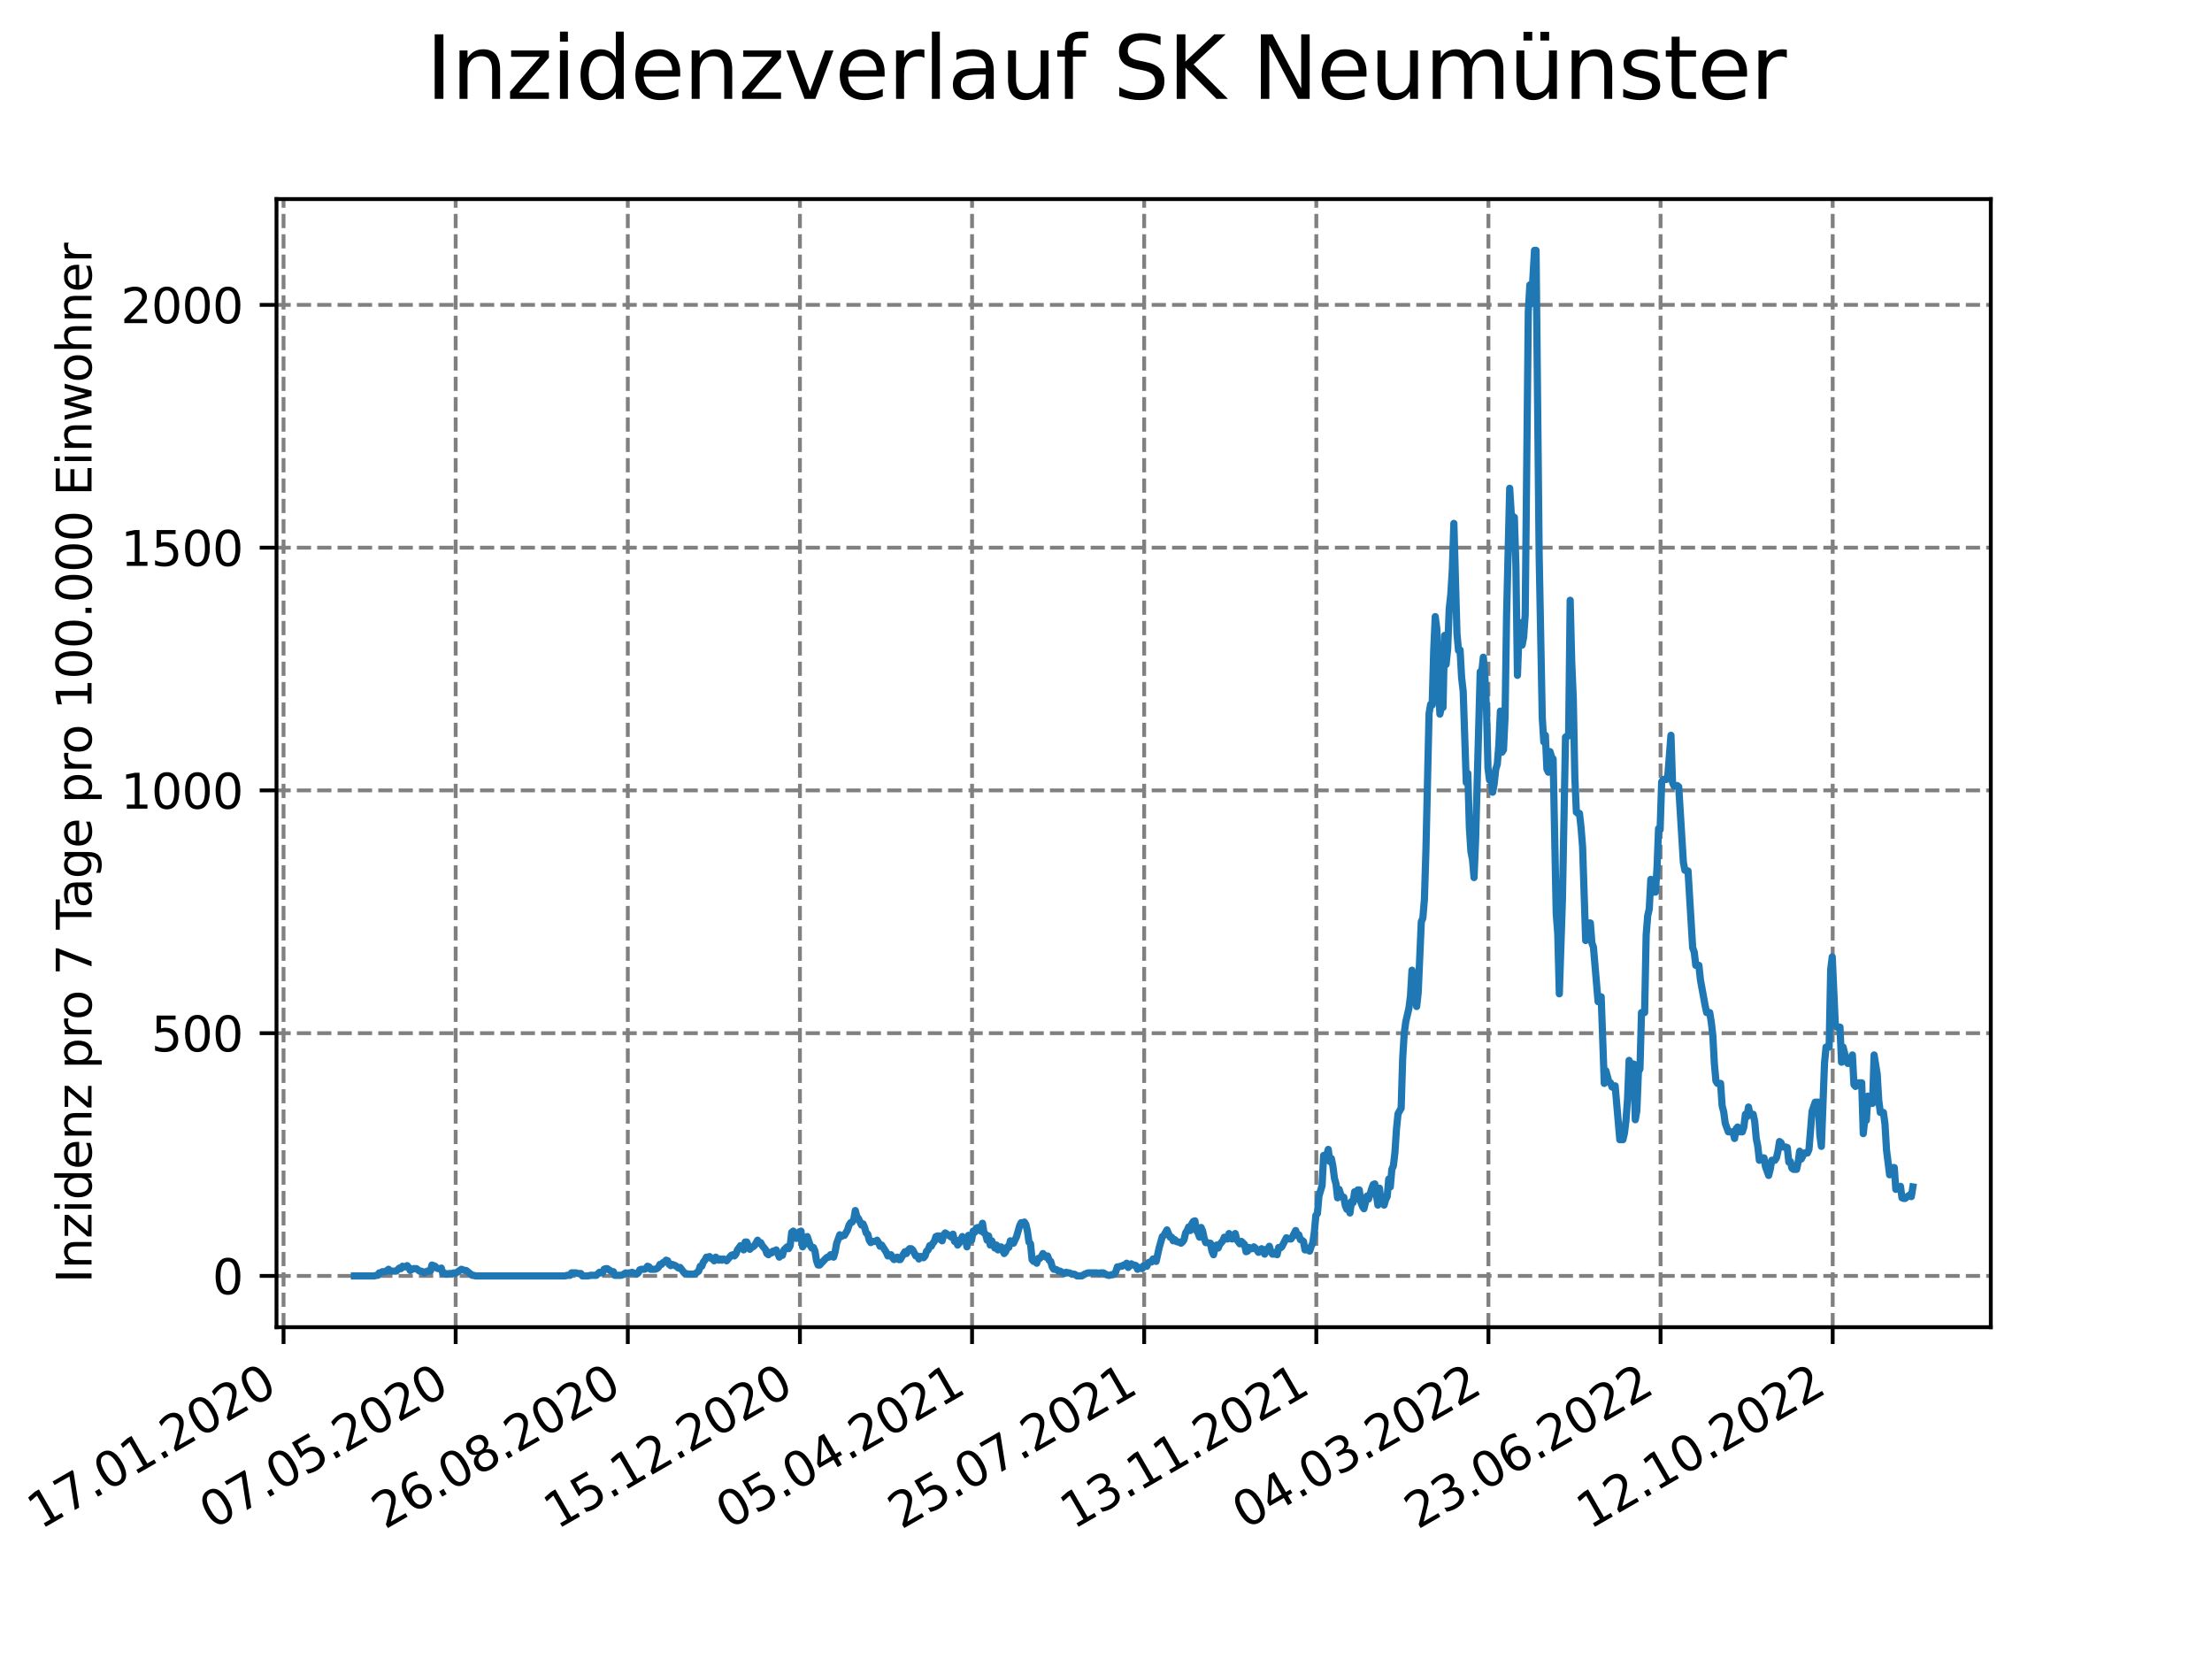<?xml version="1.0" encoding="utf-8" standalone="no"?>
<!DOCTYPE svg PUBLIC "-//W3C//DTD SVG 1.1//EN"
  "http://www.w3.org/Graphics/SVG/1.1/DTD/svg11.dtd">
<svg xmlns:xlink="http://www.w3.org/1999/xlink" width="460.8pt" height="345.6pt" viewBox="0 0 460.8 345.6" xmlns="http://www.w3.org/2000/svg" version="1.1">
 <defs>
  <style type="text/css">*{stroke-linejoin: round; stroke-linecap: butt}</style>
 </defs>
 <g id="figure_1">
  <g id="patch_1">
   <path d="M 0 345.6 
L 460.8 345.6 
L 460.8 0 
L 0 0 
z
" style="fill: #ffffff"/>
  </g>
  <g id="axes_1">
   <g id="patch_2">
    <path d="M 57.6 276.48 
L 414.72 276.48 
L 414.72 41.472 
L 57.6 41.472 
z
" style="fill: #ffffff"/>
   </g>
   <g id="matplotlib.axis_1">
    <g id="xtick_1">
     <g id="line2d_1">
      <path d="M 59.067 276.48 
L 59.067 41.472 
" clip-path="url(#pd135fb7732)" style="fill: none; stroke-dasharray: 2.96,1.28; stroke-dashoffset: 0; stroke: #808080; stroke-width: 0.8"/>
     </g>
     <g id="line2d_2">
      <defs>
       <path id="mb80ec2f74d" d="M 0 0 
L 0 3.5 
" style="stroke: #000000; stroke-width: 0.8"/>
      </defs>
      <g>
       <use xlink:href="#mb80ec2f74d" x="59.067" y="276.48" style="stroke: #000000; stroke-width: 0.8"/>
      </g>
     </g>
     <g id="text_1">
      <!-- 17.01.2020 -->
      <g transform="translate(8.442 318.689) rotate(-30) scale(0.1 -0.1)">
       <defs>
        <path id="DejaVuSans-31" d="M 794 531 
L 1825 531 
L 1825 4091 
L 703 3866 
L 703 4441 
L 1819 4666 
L 2450 4666 
L 2450 531 
L 3481 531 
L 3481 0 
L 794 0 
L 794 531 
z
" transform="scale(0.016)"/>
        <path id="DejaVuSans-37" d="M 525 4666 
L 3525 4666 
L 3525 4397 
L 1831 0 
L 1172 0 
L 2766 4134 
L 525 4134 
L 525 4666 
z
" transform="scale(0.016)"/>
        <path id="DejaVuSans-2e" d="M 684 794 
L 1344 794 
L 1344 0 
L 684 0 
L 684 794 
z
" transform="scale(0.016)"/>
        <path id="DejaVuSans-30" d="M 2034 4250 
Q 1547 4250 1301 3770 
Q 1056 3291 1056 2328 
Q 1056 1369 1301 889 
Q 1547 409 2034 409 
Q 2525 409 2770 889 
Q 3016 1369 3016 2328 
Q 3016 3291 2770 3770 
Q 2525 4250 2034 4250 
z
M 2034 4750 
Q 2819 4750 3233 4129 
Q 3647 3509 3647 2328 
Q 3647 1150 3233 529 
Q 2819 -91 2034 -91 
Q 1250 -91 836 529 
Q 422 1150 422 2328 
Q 422 3509 836 4129 
Q 1250 4750 2034 4750 
z
" transform="scale(0.016)"/>
        <path id="DejaVuSans-32" d="M 1228 531 
L 3431 531 
L 3431 0 
L 469 0 
L 469 531 
Q 828 903 1448 1529 
Q 2069 2156 2228 2338 
Q 2531 2678 2651 2914 
Q 2772 3150 2772 3378 
Q 2772 3750 2511 3984 
Q 2250 4219 1831 4219 
Q 1534 4219 1204 4116 
Q 875 4013 500 3803 
L 500 4441 
Q 881 4594 1212 4672 
Q 1544 4750 1819 4750 
Q 2544 4750 2975 4387 
Q 3406 4025 3406 3419 
Q 3406 3131 3298 2873 
Q 3191 2616 2906 2266 
Q 2828 2175 2409 1742 
Q 1991 1309 1228 531 
z
" transform="scale(0.016)"/>
       </defs>
       <use xlink:href="#DejaVuSans-31"/>
       <use xlink:href="#DejaVuSans-37" x="63.623"/>
       <use xlink:href="#DejaVuSans-2e" x="127.246"/>
       <use xlink:href="#DejaVuSans-30" x="159.033"/>
       <use xlink:href="#DejaVuSans-31" x="222.656"/>
       <use xlink:href="#DejaVuSans-2e" x="286.279"/>
       <use xlink:href="#DejaVuSans-32" x="318.066"/>
       <use xlink:href="#DejaVuSans-30" x="381.689"/>
       <use xlink:href="#DejaVuSans-32" x="445.312"/>
       <use xlink:href="#DejaVuSans-30" x="508.936"/>
      </g>
     </g>
    </g>
    <g id="xtick_2">
     <g id="line2d_3">
      <path d="M 94.925 276.48 
L 94.925 41.472 
" clip-path="url(#pd135fb7732)" style="fill: none; stroke-dasharray: 2.96,1.28; stroke-dashoffset: 0; stroke: #808080; stroke-width: 0.8"/>
     </g>
     <g id="line2d_4">
      <g>
       <use xlink:href="#mb80ec2f74d" x="94.925" y="276.48" style="stroke: #000000; stroke-width: 0.8"/>
      </g>
     </g>
     <g id="text_2">
      <!-- 07.05.2020 -->
      <g transform="translate(44.299 318.689) rotate(-30) scale(0.1 -0.1)">
       <defs>
        <path id="DejaVuSans-35" d="M 691 4666 
L 3169 4666 
L 3169 4134 
L 1269 4134 
L 1269 2991 
Q 1406 3038 1543 3061 
Q 1681 3084 1819 3084 
Q 2600 3084 3056 2656 
Q 3513 2228 3513 1497 
Q 3513 744 3044 326 
Q 2575 -91 1722 -91 
Q 1428 -91 1123 -41 
Q 819 9 494 109 
L 494 744 
Q 775 591 1075 516 
Q 1375 441 1709 441 
Q 2250 441 2565 725 
Q 2881 1009 2881 1497 
Q 2881 1984 2565 2268 
Q 2250 2553 1709 2553 
Q 1456 2553 1204 2497 
Q 953 2441 691 2322 
L 691 4666 
z
" transform="scale(0.016)"/>
       </defs>
       <use xlink:href="#DejaVuSans-30"/>
       <use xlink:href="#DejaVuSans-37" x="63.623"/>
       <use xlink:href="#DejaVuSans-2e" x="127.246"/>
       <use xlink:href="#DejaVuSans-30" x="159.033"/>
       <use xlink:href="#DejaVuSans-35" x="222.656"/>
       <use xlink:href="#DejaVuSans-2e" x="286.279"/>
       <use xlink:href="#DejaVuSans-32" x="318.066"/>
       <use xlink:href="#DejaVuSans-30" x="381.689"/>
       <use xlink:href="#DejaVuSans-32" x="445.312"/>
       <use xlink:href="#DejaVuSans-30" x="508.936"/>
      </g>
     </g>
    </g>
    <g id="xtick_3">
     <g id="line2d_5">
      <path d="M 130.782 276.48 
L 130.782 41.472 
" clip-path="url(#pd135fb7732)" style="fill: none; stroke-dasharray: 2.96,1.28; stroke-dashoffset: 0; stroke: #808080; stroke-width: 0.8"/>
     </g>
     <g id="line2d_6">
      <g>
       <use xlink:href="#mb80ec2f74d" x="130.782" y="276.48" style="stroke: #000000; stroke-width: 0.8"/>
      </g>
     </g>
     <g id="text_3">
      <!-- 26.08.2020 -->
      <g transform="translate(80.157 318.689) rotate(-30) scale(0.1 -0.1)">
       <defs>
        <path id="DejaVuSans-36" d="M 2113 2584 
Q 1688 2584 1439 2293 
Q 1191 2003 1191 1497 
Q 1191 994 1439 701 
Q 1688 409 2113 409 
Q 2538 409 2786 701 
Q 3034 994 3034 1497 
Q 3034 2003 2786 2293 
Q 2538 2584 2113 2584 
z
M 3366 4563 
L 3366 3988 
Q 3128 4100 2886 4159 
Q 2644 4219 2406 4219 
Q 1781 4219 1451 3797 
Q 1122 3375 1075 2522 
Q 1259 2794 1537 2939 
Q 1816 3084 2150 3084 
Q 2853 3084 3261 2657 
Q 3669 2231 3669 1497 
Q 3669 778 3244 343 
Q 2819 -91 2113 -91 
Q 1303 -91 875 529 
Q 447 1150 447 2328 
Q 447 3434 972 4092 
Q 1497 4750 2381 4750 
Q 2619 4750 2861 4703 
Q 3103 4656 3366 4563 
z
" transform="scale(0.016)"/>
        <path id="DejaVuSans-38" d="M 2034 2216 
Q 1584 2216 1326 1975 
Q 1069 1734 1069 1313 
Q 1069 891 1326 650 
Q 1584 409 2034 409 
Q 2484 409 2743 651 
Q 3003 894 3003 1313 
Q 3003 1734 2745 1975 
Q 2488 2216 2034 2216 
z
M 1403 2484 
Q 997 2584 770 2862 
Q 544 3141 544 3541 
Q 544 4100 942 4425 
Q 1341 4750 2034 4750 
Q 2731 4750 3128 4425 
Q 3525 4100 3525 3541 
Q 3525 3141 3298 2862 
Q 3072 2584 2669 2484 
Q 3125 2378 3379 2068 
Q 3634 1759 3634 1313 
Q 3634 634 3220 271 
Q 2806 -91 2034 -91 
Q 1263 -91 848 271 
Q 434 634 434 1313 
Q 434 1759 690 2068 
Q 947 2378 1403 2484 
z
M 1172 3481 
Q 1172 3119 1398 2916 
Q 1625 2713 2034 2713 
Q 2441 2713 2670 2916 
Q 2900 3119 2900 3481 
Q 2900 3844 2670 4047 
Q 2441 4250 2034 4250 
Q 1625 4250 1398 4047 
Q 1172 3844 1172 3481 
z
" transform="scale(0.016)"/>
       </defs>
       <use xlink:href="#DejaVuSans-32"/>
       <use xlink:href="#DejaVuSans-36" x="63.623"/>
       <use xlink:href="#DejaVuSans-2e" x="127.246"/>
       <use xlink:href="#DejaVuSans-30" x="159.033"/>
       <use xlink:href="#DejaVuSans-38" x="222.656"/>
       <use xlink:href="#DejaVuSans-2e" x="286.279"/>
       <use xlink:href="#DejaVuSans-32" x="318.066"/>
       <use xlink:href="#DejaVuSans-30" x="381.689"/>
       <use xlink:href="#DejaVuSans-32" x="445.312"/>
       <use xlink:href="#DejaVuSans-30" x="508.936"/>
      </g>
     </g>
    </g>
    <g id="xtick_4">
     <g id="line2d_7">
      <path d="M 166.639 276.48 
L 166.639 41.472 
" clip-path="url(#pd135fb7732)" style="fill: none; stroke-dasharray: 2.96,1.28; stroke-dashoffset: 0; stroke: #808080; stroke-width: 0.8"/>
     </g>
     <g id="line2d_8">
      <g>
       <use xlink:href="#mb80ec2f74d" x="166.639" y="276.48" style="stroke: #000000; stroke-width: 0.8"/>
      </g>
     </g>
     <g id="text_4">
      <!-- 15.12.2020 -->
      <g transform="translate(116.014 318.689) rotate(-30) scale(0.1 -0.1)">
       <use xlink:href="#DejaVuSans-31"/>
       <use xlink:href="#DejaVuSans-35" x="63.623"/>
       <use xlink:href="#DejaVuSans-2e" x="127.246"/>
       <use xlink:href="#DejaVuSans-31" x="159.033"/>
       <use xlink:href="#DejaVuSans-32" x="222.656"/>
       <use xlink:href="#DejaVuSans-2e" x="286.279"/>
       <use xlink:href="#DejaVuSans-32" x="318.066"/>
       <use xlink:href="#DejaVuSans-30" x="381.689"/>
       <use xlink:href="#DejaVuSans-32" x="445.312"/>
       <use xlink:href="#DejaVuSans-30" x="508.936"/>
      </g>
     </g>
    </g>
    <g id="xtick_5">
     <g id="line2d_9">
      <path d="M 202.497 276.48 
L 202.497 41.472 
" clip-path="url(#pd135fb7732)" style="fill: none; stroke-dasharray: 2.96,1.28; stroke-dashoffset: 0; stroke: #808080; stroke-width: 0.8"/>
     </g>
     <g id="line2d_10">
      <g>
       <use xlink:href="#mb80ec2f74d" x="202.497" y="276.48" style="stroke: #000000; stroke-width: 0.8"/>
      </g>
     </g>
     <g id="text_5">
      <!-- 05.04.2021 -->
      <g transform="translate(151.871 318.689) rotate(-30) scale(0.1 -0.1)">
       <defs>
        <path id="DejaVuSans-34" d="M 2419 4116 
L 825 1625 
L 2419 1625 
L 2419 4116 
z
M 2253 4666 
L 3047 4666 
L 3047 1625 
L 3713 1625 
L 3713 1100 
L 3047 1100 
L 3047 0 
L 2419 0 
L 2419 1100 
L 313 1100 
L 313 1709 
L 2253 4666 
z
" transform="scale(0.016)"/>
       </defs>
       <use xlink:href="#DejaVuSans-30"/>
       <use xlink:href="#DejaVuSans-35" x="63.623"/>
       <use xlink:href="#DejaVuSans-2e" x="127.246"/>
       <use xlink:href="#DejaVuSans-30" x="159.033"/>
       <use xlink:href="#DejaVuSans-34" x="222.656"/>
       <use xlink:href="#DejaVuSans-2e" x="286.279"/>
       <use xlink:href="#DejaVuSans-32" x="318.066"/>
       <use xlink:href="#DejaVuSans-30" x="381.689"/>
       <use xlink:href="#DejaVuSans-32" x="445.312"/>
       <use xlink:href="#DejaVuSans-31" x="508.936"/>
      </g>
     </g>
    </g>
    <g id="xtick_6">
     <g id="line2d_11">
      <path d="M 238.354 276.48 
L 238.354 41.472 
" clip-path="url(#pd135fb7732)" style="fill: none; stroke-dasharray: 2.96,1.28; stroke-dashoffset: 0; stroke: #808080; stroke-width: 0.8"/>
     </g>
     <g id="line2d_12">
      <g>
       <use xlink:href="#mb80ec2f74d" x="238.354" y="276.48" style="stroke: #000000; stroke-width: 0.8"/>
      </g>
     </g>
     <g id="text_6">
      <!-- 25.07.2021 -->
      <g transform="translate(187.729 318.689) rotate(-30) scale(0.1 -0.1)">
       <use xlink:href="#DejaVuSans-32"/>
       <use xlink:href="#DejaVuSans-35" x="63.623"/>
       <use xlink:href="#DejaVuSans-2e" x="127.246"/>
       <use xlink:href="#DejaVuSans-30" x="159.033"/>
       <use xlink:href="#DejaVuSans-37" x="222.656"/>
       <use xlink:href="#DejaVuSans-2e" x="286.279"/>
       <use xlink:href="#DejaVuSans-32" x="318.066"/>
       <use xlink:href="#DejaVuSans-30" x="381.689"/>
       <use xlink:href="#DejaVuSans-32" x="445.312"/>
       <use xlink:href="#DejaVuSans-31" x="508.936"/>
      </g>
     </g>
    </g>
    <g id="xtick_7">
     <g id="line2d_13">
      <path d="M 274.211 276.48 
L 274.211 41.472 
" clip-path="url(#pd135fb7732)" style="fill: none; stroke-dasharray: 2.96,1.28; stroke-dashoffset: 0; stroke: #808080; stroke-width: 0.8"/>
     </g>
     <g id="line2d_14">
      <g>
       <use xlink:href="#mb80ec2f74d" x="274.211" y="276.48" style="stroke: #000000; stroke-width: 0.8"/>
      </g>
     </g>
     <g id="text_7">
      <!-- 13.11.2021 -->
      <g transform="translate(223.586 318.689) rotate(-30) scale(0.1 -0.1)">
       <defs>
        <path id="DejaVuSans-33" d="M 2597 2516 
Q 3050 2419 3304 2112 
Q 3559 1806 3559 1356 
Q 3559 666 3084 287 
Q 2609 -91 1734 -91 
Q 1441 -91 1130 -33 
Q 819 25 488 141 
L 488 750 
Q 750 597 1062 519 
Q 1375 441 1716 441 
Q 2309 441 2620 675 
Q 2931 909 2931 1356 
Q 2931 1769 2642 2001 
Q 2353 2234 1838 2234 
L 1294 2234 
L 1294 2753 
L 1863 2753 
Q 2328 2753 2575 2939 
Q 2822 3125 2822 3475 
Q 2822 3834 2567 4026 
Q 2313 4219 1838 4219 
Q 1578 4219 1281 4162 
Q 984 4106 628 3988 
L 628 4550 
Q 988 4650 1302 4700 
Q 1616 4750 1894 4750 
Q 2613 4750 3031 4423 
Q 3450 4097 3450 3541 
Q 3450 3153 3228 2886 
Q 3006 2619 2597 2516 
z
" transform="scale(0.016)"/>
       </defs>
       <use xlink:href="#DejaVuSans-31"/>
       <use xlink:href="#DejaVuSans-33" x="63.623"/>
       <use xlink:href="#DejaVuSans-2e" x="127.246"/>
       <use xlink:href="#DejaVuSans-31" x="159.033"/>
       <use xlink:href="#DejaVuSans-31" x="222.656"/>
       <use xlink:href="#DejaVuSans-2e" x="286.279"/>
       <use xlink:href="#DejaVuSans-32" x="318.066"/>
       <use xlink:href="#DejaVuSans-30" x="381.689"/>
       <use xlink:href="#DejaVuSans-32" x="445.312"/>
       <use xlink:href="#DejaVuSans-31" x="508.936"/>
      </g>
     </g>
    </g>
    <g id="xtick_8">
     <g id="line2d_15">
      <path d="M 310.069 276.48 
L 310.069 41.472 
" clip-path="url(#pd135fb7732)" style="fill: none; stroke-dasharray: 2.96,1.28; stroke-dashoffset: 0; stroke: #808080; stroke-width: 0.8"/>
     </g>
     <g id="line2d_16">
      <g>
       <use xlink:href="#mb80ec2f74d" x="310.069" y="276.48" style="stroke: #000000; stroke-width: 0.8"/>
      </g>
     </g>
     <g id="text_8">
      <!-- 04.03.2022 -->
      <g transform="translate(259.443 318.689) rotate(-30) scale(0.1 -0.1)">
       <use xlink:href="#DejaVuSans-30"/>
       <use xlink:href="#DejaVuSans-34" x="63.623"/>
       <use xlink:href="#DejaVuSans-2e" x="127.246"/>
       <use xlink:href="#DejaVuSans-30" x="159.033"/>
       <use xlink:href="#DejaVuSans-33" x="222.656"/>
       <use xlink:href="#DejaVuSans-2e" x="286.279"/>
       <use xlink:href="#DejaVuSans-32" x="318.066"/>
       <use xlink:href="#DejaVuSans-30" x="381.689"/>
       <use xlink:href="#DejaVuSans-32" x="445.312"/>
       <use xlink:href="#DejaVuSans-32" x="508.936"/>
      </g>
     </g>
    </g>
    <g id="xtick_9">
     <g id="line2d_17">
      <path d="M 345.926 276.48 
L 345.926 41.472 
" clip-path="url(#pd135fb7732)" style="fill: none; stroke-dasharray: 2.96,1.28; stroke-dashoffset: 0; stroke: #808080; stroke-width: 0.8"/>
     </g>
     <g id="line2d_18">
      <g>
       <use xlink:href="#mb80ec2f74d" x="345.926" y="276.48" style="stroke: #000000; stroke-width: 0.8"/>
      </g>
     </g>
     <g id="text_9">
      <!-- 23.06.2022 -->
      <g transform="translate(295.301 318.689) rotate(-30) scale(0.1 -0.1)">
       <use xlink:href="#DejaVuSans-32"/>
       <use xlink:href="#DejaVuSans-33" x="63.623"/>
       <use xlink:href="#DejaVuSans-2e" x="127.246"/>
       <use xlink:href="#DejaVuSans-30" x="159.033"/>
       <use xlink:href="#DejaVuSans-36" x="222.656"/>
       <use xlink:href="#DejaVuSans-2e" x="286.279"/>
       <use xlink:href="#DejaVuSans-32" x="318.066"/>
       <use xlink:href="#DejaVuSans-30" x="381.689"/>
       <use xlink:href="#DejaVuSans-32" x="445.312"/>
       <use xlink:href="#DejaVuSans-32" x="508.936"/>
      </g>
     </g>
    </g>
    <g id="xtick_10">
     <g id="line2d_19">
      <path d="M 381.783 276.48 
L 381.783 41.472 
" clip-path="url(#pd135fb7732)" style="fill: none; stroke-dasharray: 2.96,1.28; stroke-dashoffset: 0; stroke: #808080; stroke-width: 0.8"/>
     </g>
     <g id="line2d_20">
      <g>
       <use xlink:href="#mb80ec2f74d" x="381.783" y="276.48" style="stroke: #000000; stroke-width: 0.8"/>
      </g>
     </g>
     <g id="text_10">
      <!-- 12.10.2022 -->
      <g transform="translate(331.158 318.689) rotate(-30) scale(0.1 -0.1)">
       <use xlink:href="#DejaVuSans-31"/>
       <use xlink:href="#DejaVuSans-32" x="63.623"/>
       <use xlink:href="#DejaVuSans-2e" x="127.246"/>
       <use xlink:href="#DejaVuSans-31" x="159.033"/>
       <use xlink:href="#DejaVuSans-30" x="222.656"/>
       <use xlink:href="#DejaVuSans-2e" x="286.279"/>
       <use xlink:href="#DejaVuSans-32" x="318.066"/>
       <use xlink:href="#DejaVuSans-30" x="381.689"/>
       <use xlink:href="#DejaVuSans-32" x="445.312"/>
       <use xlink:href="#DejaVuSans-32" x="508.936"/>
      </g>
     </g>
    </g>
   </g>
   <g id="matplotlib.axis_2">
    <g id="ytick_1">
     <g id="line2d_21">
      <path d="M 57.6 265.798 
L 414.72 265.798 
" clip-path="url(#pd135fb7732)" style="fill: none; stroke-dasharray: 2.96,1.28; stroke-dashoffset: 0; stroke: #808080; stroke-width: 0.8"/>
     </g>
     <g id="line2d_22">
      <defs>
       <path id="m8f92743b7c" d="M 0 0 
L -3.5 0 
" style="stroke: #000000; stroke-width: 0.8"/>
      </defs>
      <g>
       <use xlink:href="#m8f92743b7c" x="57.6" y="265.798" style="stroke: #000000; stroke-width: 0.8"/>
      </g>
     </g>
     <g id="text_11">
      <!-- 0 -->
      <g transform="translate(44.237 269.597) scale(0.1 -0.1)">
       <use xlink:href="#DejaVuSans-30"/>
      </g>
     </g>
    </g>
    <g id="ytick_2">
     <g id="line2d_23">
      <path d="M 57.6 215.227 
L 414.72 215.227 
" clip-path="url(#pd135fb7732)" style="fill: none; stroke-dasharray: 2.96,1.28; stroke-dashoffset: 0; stroke: #808080; stroke-width: 0.8"/>
     </g>
     <g id="line2d_24">
      <g>
       <use xlink:href="#m8f92743b7c" x="57.6" y="215.227" style="stroke: #000000; stroke-width: 0.8"/>
      </g>
     </g>
     <g id="text_12">
      <!-- 500 -->
      <g transform="translate(31.512 219.026) scale(0.1 -0.1)">
       <use xlink:href="#DejaVuSans-35"/>
       <use xlink:href="#DejaVuSans-30" x="63.623"/>
       <use xlink:href="#DejaVuSans-30" x="127.246"/>
      </g>
     </g>
    </g>
    <g id="ytick_3">
     <g id="line2d_25">
      <path d="M 57.6 164.656 
L 414.72 164.656 
" clip-path="url(#pd135fb7732)" style="fill: none; stroke-dasharray: 2.96,1.28; stroke-dashoffset: 0; stroke: #808080; stroke-width: 0.8"/>
     </g>
     <g id="line2d_26">
      <g>
       <use xlink:href="#m8f92743b7c" x="57.6" y="164.656" style="stroke: #000000; stroke-width: 0.8"/>
      </g>
     </g>
     <g id="text_13">
      <!-- 1000 -->
      <g transform="translate(25.15 168.456) scale(0.1 -0.1)">
       <use xlink:href="#DejaVuSans-31"/>
       <use xlink:href="#DejaVuSans-30" x="63.623"/>
       <use xlink:href="#DejaVuSans-30" x="127.246"/>
       <use xlink:href="#DejaVuSans-30" x="190.869"/>
      </g>
     </g>
    </g>
    <g id="ytick_4">
     <g id="line2d_27">
      <path d="M 57.6 114.086 
L 414.72 114.086 
" clip-path="url(#pd135fb7732)" style="fill: none; stroke-dasharray: 2.96,1.28; stroke-dashoffset: 0; stroke: #808080; stroke-width: 0.8"/>
     </g>
     <g id="line2d_28">
      <g>
       <use xlink:href="#m8f92743b7c" x="57.6" y="114.086" style="stroke: #000000; stroke-width: 0.8"/>
      </g>
     </g>
     <g id="text_14">
      <!-- 1500 -->
      <g transform="translate(25.15 117.885) scale(0.1 -0.1)">
       <use xlink:href="#DejaVuSans-31"/>
       <use xlink:href="#DejaVuSans-35" x="63.623"/>
       <use xlink:href="#DejaVuSans-30" x="127.246"/>
       <use xlink:href="#DejaVuSans-30" x="190.869"/>
      </g>
     </g>
    </g>
    <g id="ytick_5">
     <g id="line2d_29">
      <path d="M 57.6 63.515 
L 414.72 63.515 
" clip-path="url(#pd135fb7732)" style="fill: none; stroke-dasharray: 2.96,1.28; stroke-dashoffset: 0; stroke: #808080; stroke-width: 0.8"/>
     </g>
     <g id="line2d_30">
      <g>
       <use xlink:href="#m8f92743b7c" x="57.6" y="63.515" style="stroke: #000000; stroke-width: 0.8"/>
      </g>
     </g>
     <g id="text_15">
      <!-- 2000 -->
      <g transform="translate(25.15 67.314) scale(0.1 -0.1)">
       <use xlink:href="#DejaVuSans-32"/>
       <use xlink:href="#DejaVuSans-30" x="63.623"/>
       <use xlink:href="#DejaVuSans-30" x="127.246"/>
       <use xlink:href="#DejaVuSans-30" x="190.869"/>
      </g>
     </g>
    </g>
    <g id="text_16">
     <!-- Inzidenz pro 7 Tage pro 100.000 Einwohner -->
     <g transform="translate(19.07 267.301) rotate(-90) scale(0.1 -0.1)">
      <defs>
       <path id="DejaVuSans-49" d="M 628 4666 
L 1259 4666 
L 1259 0 
L 628 0 
L 628 4666 
z
" transform="scale(0.016)"/>
       <path id="DejaVuSans-6e" d="M 3513 2113 
L 3513 0 
L 2938 0 
L 2938 2094 
Q 2938 2591 2744 2837 
Q 2550 3084 2163 3084 
Q 1697 3084 1428 2787 
Q 1159 2491 1159 1978 
L 1159 0 
L 581 0 
L 581 3500 
L 1159 3500 
L 1159 2956 
Q 1366 3272 1645 3428 
Q 1925 3584 2291 3584 
Q 2894 3584 3203 3211 
Q 3513 2838 3513 2113 
z
" transform="scale(0.016)"/>
       <path id="DejaVuSans-7a" d="M 353 3500 
L 3084 3500 
L 3084 2975 
L 922 459 
L 3084 459 
L 3084 0 
L 275 0 
L 275 525 
L 2438 3041 
L 353 3041 
L 353 3500 
z
" transform="scale(0.016)"/>
       <path id="DejaVuSans-69" d="M 603 3500 
L 1178 3500 
L 1178 0 
L 603 0 
L 603 3500 
z
M 603 4863 
L 1178 4863 
L 1178 4134 
L 603 4134 
L 603 4863 
z
" transform="scale(0.016)"/>
       <path id="DejaVuSans-64" d="M 2906 2969 
L 2906 4863 
L 3481 4863 
L 3481 0 
L 2906 0 
L 2906 525 
Q 2725 213 2448 61 
Q 2172 -91 1784 -91 
Q 1150 -91 751 415 
Q 353 922 353 1747 
Q 353 2572 751 3078 
Q 1150 3584 1784 3584 
Q 2172 3584 2448 3432 
Q 2725 3281 2906 2969 
z
M 947 1747 
Q 947 1113 1208 752 
Q 1469 391 1925 391 
Q 2381 391 2643 752 
Q 2906 1113 2906 1747 
Q 2906 2381 2643 2742 
Q 2381 3103 1925 3103 
Q 1469 3103 1208 2742 
Q 947 2381 947 1747 
z
" transform="scale(0.016)"/>
       <path id="DejaVuSans-65" d="M 3597 1894 
L 3597 1613 
L 953 1613 
Q 991 1019 1311 708 
Q 1631 397 2203 397 
Q 2534 397 2845 478 
Q 3156 559 3463 722 
L 3463 178 
Q 3153 47 2828 -22 
Q 2503 -91 2169 -91 
Q 1331 -91 842 396 
Q 353 884 353 1716 
Q 353 2575 817 3079 
Q 1281 3584 2069 3584 
Q 2775 3584 3186 3129 
Q 3597 2675 3597 1894 
z
M 3022 2063 
Q 3016 2534 2758 2815 
Q 2500 3097 2075 3097 
Q 1594 3097 1305 2825 
Q 1016 2553 972 2059 
L 3022 2063 
z
" transform="scale(0.016)"/>
       <path id="DejaVuSans-20" transform="scale(0.016)"/>
       <path id="DejaVuSans-70" d="M 1159 525 
L 1159 -1331 
L 581 -1331 
L 581 3500 
L 1159 3500 
L 1159 2969 
Q 1341 3281 1617 3432 
Q 1894 3584 2278 3584 
Q 2916 3584 3314 3078 
Q 3713 2572 3713 1747 
Q 3713 922 3314 415 
Q 2916 -91 2278 -91 
Q 1894 -91 1617 61 
Q 1341 213 1159 525 
z
M 3116 1747 
Q 3116 2381 2855 2742 
Q 2594 3103 2138 3103 
Q 1681 3103 1420 2742 
Q 1159 2381 1159 1747 
Q 1159 1113 1420 752 
Q 1681 391 2138 391 
Q 2594 391 2855 752 
Q 3116 1113 3116 1747 
z
" transform="scale(0.016)"/>
       <path id="DejaVuSans-72" d="M 2631 2963 
Q 2534 3019 2420 3045 
Q 2306 3072 2169 3072 
Q 1681 3072 1420 2755 
Q 1159 2438 1159 1844 
L 1159 0 
L 581 0 
L 581 3500 
L 1159 3500 
L 1159 2956 
Q 1341 3275 1631 3429 
Q 1922 3584 2338 3584 
Q 2397 3584 2469 3576 
Q 2541 3569 2628 3553 
L 2631 2963 
z
" transform="scale(0.016)"/>
       <path id="DejaVuSans-6f" d="M 1959 3097 
Q 1497 3097 1228 2736 
Q 959 2375 959 1747 
Q 959 1119 1226 758 
Q 1494 397 1959 397 
Q 2419 397 2687 759 
Q 2956 1122 2956 1747 
Q 2956 2369 2687 2733 
Q 2419 3097 1959 3097 
z
M 1959 3584 
Q 2709 3584 3137 3096 
Q 3566 2609 3566 1747 
Q 3566 888 3137 398 
Q 2709 -91 1959 -91 
Q 1206 -91 779 398 
Q 353 888 353 1747 
Q 353 2609 779 3096 
Q 1206 3584 1959 3584 
z
" transform="scale(0.016)"/>
       <path id="DejaVuSans-54" d="M -19 4666 
L 3928 4666 
L 3928 4134 
L 2272 4134 
L 2272 0 
L 1638 0 
L 1638 4134 
L -19 4134 
L -19 4666 
z
" transform="scale(0.016)"/>
       <path id="DejaVuSans-61" d="M 2194 1759 
Q 1497 1759 1228 1600 
Q 959 1441 959 1056 
Q 959 750 1161 570 
Q 1363 391 1709 391 
Q 2188 391 2477 730 
Q 2766 1069 2766 1631 
L 2766 1759 
L 2194 1759 
z
M 3341 1997 
L 3341 0 
L 2766 0 
L 2766 531 
Q 2569 213 2275 61 
Q 1981 -91 1556 -91 
Q 1019 -91 701 211 
Q 384 513 384 1019 
Q 384 1609 779 1909 
Q 1175 2209 1959 2209 
L 2766 2209 
L 2766 2266 
Q 2766 2663 2505 2880 
Q 2244 3097 1772 3097 
Q 1472 3097 1187 3025 
Q 903 2953 641 2809 
L 641 3341 
Q 956 3463 1253 3523 
Q 1550 3584 1831 3584 
Q 2591 3584 2966 3190 
Q 3341 2797 3341 1997 
z
" transform="scale(0.016)"/>
       <path id="DejaVuSans-67" d="M 2906 1791 
Q 2906 2416 2648 2759 
Q 2391 3103 1925 3103 
Q 1463 3103 1205 2759 
Q 947 2416 947 1791 
Q 947 1169 1205 825 
Q 1463 481 1925 481 
Q 2391 481 2648 825 
Q 2906 1169 2906 1791 
z
M 3481 434 
Q 3481 -459 3084 -895 
Q 2688 -1331 1869 -1331 
Q 1566 -1331 1297 -1286 
Q 1028 -1241 775 -1147 
L 775 -588 
Q 1028 -725 1275 -790 
Q 1522 -856 1778 -856 
Q 2344 -856 2625 -561 
Q 2906 -266 2906 331 
L 2906 616 
Q 2728 306 2450 153 
Q 2172 0 1784 0 
Q 1141 0 747 490 
Q 353 981 353 1791 
Q 353 2603 747 3093 
Q 1141 3584 1784 3584 
Q 2172 3584 2450 3431 
Q 2728 3278 2906 2969 
L 2906 3500 
L 3481 3500 
L 3481 434 
z
" transform="scale(0.016)"/>
       <path id="DejaVuSans-45" d="M 628 4666 
L 3578 4666 
L 3578 4134 
L 1259 4134 
L 1259 2753 
L 3481 2753 
L 3481 2222 
L 1259 2222 
L 1259 531 
L 3634 531 
L 3634 0 
L 628 0 
L 628 4666 
z
" transform="scale(0.016)"/>
       <path id="DejaVuSans-77" d="M 269 3500 
L 844 3500 
L 1563 769 
L 2278 3500 
L 2956 3500 
L 3675 769 
L 4391 3500 
L 4966 3500 
L 4050 0 
L 3372 0 
L 2619 2869 
L 1863 0 
L 1184 0 
L 269 3500 
z
" transform="scale(0.016)"/>
       <path id="DejaVuSans-68" d="M 3513 2113 
L 3513 0 
L 2938 0 
L 2938 2094 
Q 2938 2591 2744 2837 
Q 2550 3084 2163 3084 
Q 1697 3084 1428 2787 
Q 1159 2491 1159 1978 
L 1159 0 
L 581 0 
L 581 4863 
L 1159 4863 
L 1159 2956 
Q 1366 3272 1645 3428 
Q 1925 3584 2291 3584 
Q 2894 3584 3203 3211 
Q 3513 2838 3513 2113 
z
" transform="scale(0.016)"/>
      </defs>
      <use xlink:href="#DejaVuSans-49"/>
      <use xlink:href="#DejaVuSans-6e" x="29.492"/>
      <use xlink:href="#DejaVuSans-7a" x="92.871"/>
      <use xlink:href="#DejaVuSans-69" x="145.361"/>
      <use xlink:href="#DejaVuSans-64" x="173.145"/>
      <use xlink:href="#DejaVuSans-65" x="236.621"/>
      <use xlink:href="#DejaVuSans-6e" x="298.145"/>
      <use xlink:href="#DejaVuSans-7a" x="361.523"/>
      <use xlink:href="#DejaVuSans-20" x="414.014"/>
      <use xlink:href="#DejaVuSans-70" x="445.801"/>
      <use xlink:href="#DejaVuSans-72" x="509.277"/>
      <use xlink:href="#DejaVuSans-6f" x="548.141"/>
      <use xlink:href="#DejaVuSans-20" x="609.322"/>
      <use xlink:href="#DejaVuSans-37" x="641.109"/>
      <use xlink:href="#DejaVuSans-20" x="704.732"/>
      <use xlink:href="#DejaVuSans-54" x="736.52"/>
      <use xlink:href="#DejaVuSans-61" x="781.104"/>
      <use xlink:href="#DejaVuSans-67" x="842.383"/>
      <use xlink:href="#DejaVuSans-65" x="905.859"/>
      <use xlink:href="#DejaVuSans-20" x="967.383"/>
      <use xlink:href="#DejaVuSans-70" x="999.17"/>
      <use xlink:href="#DejaVuSans-72" x="1062.646"/>
      <use xlink:href="#DejaVuSans-6f" x="1101.51"/>
      <use xlink:href="#DejaVuSans-20" x="1162.691"/>
      <use xlink:href="#DejaVuSans-31" x="1194.479"/>
      <use xlink:href="#DejaVuSans-30" x="1258.102"/>
      <use xlink:href="#DejaVuSans-30" x="1321.725"/>
      <use xlink:href="#DejaVuSans-2e" x="1385.348"/>
      <use xlink:href="#DejaVuSans-30" x="1417.135"/>
      <use xlink:href="#DejaVuSans-30" x="1480.758"/>
      <use xlink:href="#DejaVuSans-30" x="1544.381"/>
      <use xlink:href="#DejaVuSans-20" x="1608.004"/>
      <use xlink:href="#DejaVuSans-45" x="1639.791"/>
      <use xlink:href="#DejaVuSans-69" x="1702.975"/>
      <use xlink:href="#DejaVuSans-6e" x="1730.758"/>
      <use xlink:href="#DejaVuSans-77" x="1794.137"/>
      <use xlink:href="#DejaVuSans-6f" x="1875.924"/>
      <use xlink:href="#DejaVuSans-68" x="1937.105"/>
      <use xlink:href="#DejaVuSans-6e" x="2000.484"/>
      <use xlink:href="#DejaVuSans-65" x="2063.863"/>
      <use xlink:href="#DejaVuSans-72" x="2125.387"/>
     </g>
    </g>
   </g>
   <g id="line2d_31">
    <path d="M 73.833 265.798 
L 78.032 265.798 
L 78.355 265.672 
L 78.678 265.672 
L 79.001 265.167 
L 79.324 265.167 
L 79.647 264.915 
L 80.294 264.915 
L 80.94 264.411 
L 81.263 264.789 
L 82.555 264.789 
L 83.201 264.158 
L 83.524 264.284 
L 83.847 263.78 
L 84.17 263.906 
L 84.493 263.906 
L 84.816 263.654 
L 85.139 264.032 
L 85.462 264.663 
L 86.108 264.284 
L 86.754 264.284 
L 87.4 264.789 
L 87.723 264.789 
L 88.046 264.915 
L 88.369 265.167 
L 89.016 264.789 
L 89.662 264.789 
L 89.985 263.528 
L 90.631 263.78 
L 90.954 264.158 
L 91.277 264.284 
L 91.6 264.284 
L 91.923 264.158 
L 92.246 265.293 
L 92.569 265.167 
L 92.892 265.419 
L 93.215 265.419 
L 93.538 265.293 
L 94.184 265.293 
L 94.507 265.167 
L 94.83 265.293 
L 96.122 264.411 
L 96.769 264.663 
L 97.092 264.663 
L 98.384 265.672 
L 98.707 265.672 
L 99.03 265.798 
L 117.766 265.798 
L 118.089 265.672 
L 118.735 265.672 
L 119.058 265.167 
L 120.027 265.167 
L 120.35 265.293 
L 120.996 265.293 
L 121.32 265.798 
L 122.612 265.798 
L 122.935 265.672 
L 124.227 265.672 
L 124.873 265.041 
L 125.196 265.167 
L 125.519 265.167 
L 125.842 264.411 
L 126.165 264.284 
L 126.488 264.284 
L 127.457 264.915 
L 127.78 264.915 
L 128.103 265.672 
L 129.395 265.672 
L 129.719 265.546 
L 130.365 265.167 
L 130.688 265.293 
L 131.011 265.167 
L 131.334 265.167 
L 131.657 265.041 
L 132.626 265.419 
L 132.949 265.167 
L 133.272 264.537 
L 133.595 264.411 
L 134.241 264.411 
L 134.564 264.284 
L 134.887 263.78 
L 135.21 263.906 
L 135.533 264.411 
L 136.502 264.411 
L 136.825 264.284 
L 137.148 264.032 
L 137.471 263.402 
L 137.795 263.402 
L 138.118 263.023 
L 138.441 262.897 
L 138.764 262.519 
L 139.087 262.645 
L 139.41 263.402 
L 139.733 263.654 
L 140.056 263.402 
L 140.702 263.654 
L 141.348 264.158 
L 141.671 264.032 
L 142.64 265.293 
L 142.963 265.293 
L 143.286 265.419 
L 144.578 265.419 
L 144.901 265.293 
L 145.547 264.789 
L 145.871 263.78 
L 146.194 263.78 
L 146.517 262.897 
L 146.84 262.519 
L 147.163 261.888 
L 147.486 261.888 
L 147.809 261.762 
L 148.132 262.14 
L 148.455 262.267 
L 148.778 262.645 
L 149.101 261.888 
L 149.747 262.519 
L 150.07 262.267 
L 150.393 262.519 
L 150.716 262.267 
L 151.039 262.393 
L 151.362 262.645 
L 152.331 261.51 
L 152.654 261.384 
L 152.977 261.636 
L 153.3 261.258 
L 153.623 260.375 
L 154.27 259.492 
L 154.916 260.375 
L 155.239 258.735 
L 155.562 258.735 
L 156.208 260.249 
L 156.531 259.87 
L 156.854 259.744 
L 157.177 259.492 
L 157.823 258.357 
L 158.146 258.987 
L 158.469 258.861 
L 158.792 259.492 
L 159.438 260.249 
L 159.761 261.131 
L 160.084 261.384 
L 160.407 260.879 
L 160.73 261.005 
L 161.053 260.627 
L 161.376 260.753 
L 161.699 260.375 
L 162.346 261.888 
L 162.669 261.51 
L 162.992 261.51 
L 163.315 260.375 
L 163.961 259.744 
L 164.284 260.123 
L 164.607 259.492 
L 164.93 256.717 
L 165.253 256.465 
L 165.899 257.979 
L 166.222 257.474 
L 166.545 256.591 
L 166.868 256.465 
L 167.191 259.744 
L 167.514 259.24 
L 168.16 257.6 
L 168.806 259.492 
L 169.129 259.996 
L 169.452 259.87 
L 169.775 260.627 
L 170.098 262.645 
L 170.421 263.528 
L 170.745 263.528 
L 172.037 262.14 
L 172.36 261.888 
L 172.683 261.888 
L 173.006 261.384 
L 173.329 261.384 
L 173.652 261.888 
L 173.975 260.753 
L 174.298 258.987 
L 174.944 257.222 
L 175.267 257.6 
L 175.59 257.348 
L 175.913 257.348 
L 176.559 256.213 
L 176.882 255.204 
L 177.205 254.699 
L 177.528 254.573 
L 177.851 254.069 
L 178.174 252.177 
L 178.497 253.438 
L 178.821 253.817 
L 179.467 255.204 
L 179.79 254.952 
L 180.113 255.708 
L 180.436 256.843 
L 180.759 257.096 
L 181.082 258.357 
L 181.405 258.861 
L 181.728 258.609 
L 182.374 258.609 
L 182.697 258.357 
L 183.02 258.861 
L 183.343 259.618 
L 183.666 259.366 
L 184.635 260.879 
L 184.958 261.636 
L 185.604 261.384 
L 185.927 262.014 
L 186.25 262.393 
L 186.573 262.014 
L 186.896 261.888 
L 187.22 262.393 
L 187.543 262.393 
L 188.512 260.753 
L 188.835 261.131 
L 189.158 260.501 
L 189.481 260.123 
L 189.804 260.123 
L 190.127 260.375 
L 190.773 261.636 
L 191.096 261.636 
L 191.419 262.267 
L 191.742 261.762 
L 192.065 261.762 
L 192.388 262.014 
L 192.711 261.636 
L 193.034 260.627 
L 193.357 260.375 
L 193.68 259.492 
L 194.003 259.618 
L 194.326 258.987 
L 194.649 258.609 
L 194.972 257.6 
L 195.296 257.474 
L 195.619 257.474 
L 195.942 258.231 
L 196.265 258.483 
L 196.588 257.222 
L 196.911 256.843 
L 198.203 257.726 
L 198.526 257.096 
L 198.849 258.609 
L 199.172 258.357 
L 199.495 259.366 
L 199.818 258.987 
L 200.464 257.6 
L 200.787 258.483 
L 201.11 257.979 
L 201.433 259.744 
L 201.756 257.348 
L 202.079 257.726 
L 202.402 258.357 
L 202.725 256.465 
L 203.048 256.717 
L 203.372 255.835 
L 203.695 255.708 
L 204.018 255.961 
L 204.341 256.465 
L 204.664 254.826 
L 204.987 256.843 
L 205.31 257.096 
L 205.633 258.357 
L 205.956 257.474 
L 206.279 259.366 
L 206.602 258.483 
L 207.248 259.996 
L 207.571 259.366 
L 207.894 260.375 
L 208.54 259.744 
L 209.186 261.131 
L 209.509 260.753 
L 209.832 259.744 
L 210.155 259.87 
L 210.478 258.483 
L 210.801 258.609 
L 211.124 258.987 
L 211.771 257.6 
L 212.417 255.33 
L 212.74 254.699 
L 213.063 254.826 
L 213.386 254.573 
L 213.709 255.078 
L 214.032 256.465 
L 214.355 258.735 
L 214.678 259.114 
L 215.001 262.393 
L 215.324 262.771 
L 215.647 262.645 
L 215.97 263.149 
L 216.293 262.14 
L 216.616 262.14 
L 216.939 261.762 
L 217.262 261.131 
L 217.908 261.888 
L 218.231 261.636 
L 218.554 262.519 
L 218.877 262.771 
L 219.2 263.906 
L 219.523 264.411 
L 219.847 264.411 
L 220.17 264.537 
L 220.493 264.789 
L 220.816 264.789 
L 221.462 265.167 
L 221.785 265.293 
L 222.108 265.041 
L 222.431 265.167 
L 222.754 265.167 
L 223.4 265.419 
L 223.723 265.419 
L 224.046 265.546 
L 224.369 265.798 
L 225.338 265.798 
L 225.984 265.419 
L 226.63 265.167 
L 228.569 265.167 
L 228.892 265.293 
L 229.215 265.167 
L 229.861 265.167 
L 230.507 265.546 
L 230.83 265.672 
L 231.153 265.672 
L 231.476 265.546 
L 231.799 265.546 
L 232.122 265.419 
L 232.445 264.915 
L 232.768 263.906 
L 233.091 263.906 
L 233.414 263.78 
L 233.737 263.78 
L 234.06 263.528 
L 234.383 263.528 
L 234.706 263.149 
L 235.029 264.032 
L 235.675 263.275 
L 235.998 263.528 
L 236.322 263.528 
L 236.645 263.654 
L 236.968 264.411 
L 237.614 264.032 
L 237.937 264.284 
L 238.26 263.654 
L 238.583 263.78 
L 238.906 263.78 
L 239.229 263.023 
L 239.552 262.897 
L 239.875 262.897 
L 240.198 262.267 
L 240.521 262.645 
L 240.844 262.771 
L 241.49 259.87 
L 242.136 257.6 
L 242.459 257.348 
L 243.105 256.213 
L 243.751 257.726 
L 244.074 257.726 
L 244.398 258.483 
L 244.721 258.231 
L 245.044 258.609 
L 245.367 258.735 
L 245.69 258.735 
L 246.013 258.987 
L 246.336 258.735 
L 246.659 258.231 
L 246.982 256.843 
L 247.305 256.339 
L 247.628 255.582 
L 247.951 256.339 
L 248.274 254.952 
L 248.597 254.447 
L 248.92 254.321 
L 249.243 256.339 
L 249.566 256.843 
L 249.889 257.726 
L 250.212 255.708 
L 250.535 256.465 
L 250.858 257.979 
L 251.181 258.861 
L 251.504 258.861 
L 251.827 258.987 
L 252.15 258.987 
L 252.473 260.627 
L 252.797 261.384 
L 253.12 259.87 
L 253.443 259.366 
L 253.766 259.996 
L 254.089 259.24 
L 254.735 258.483 
L 255.058 257.726 
L 255.704 258.105 
L 256.027 256.97 
L 256.35 257.979 
L 256.673 258.105 
L 256.996 257.852 
L 257.319 256.97 
L 257.642 258.231 
L 258.288 259.114 
L 258.611 258.609 
L 259.257 259.24 
L 259.58 260.753 
L 259.903 260.627 
L 260.226 259.87 
L 260.549 260.123 
L 260.873 260.123 
L 261.196 259.744 
L 261.519 259.996 
L 262.165 260.879 
L 262.811 260.123 
L 263.457 261.258 
L 263.78 260.249 
L 264.103 260.249 
L 264.426 259.618 
L 264.749 260.753 
L 265.072 261.258 
L 265.395 261.258 
L 265.718 260.879 
L 266.041 261.384 
L 266.364 259.87 
L 266.687 259.996 
L 267.01 259.744 
L 267.979 257.852 
L 268.625 258.105 
L 268.948 258.105 
L 269.272 257.6 
L 269.918 256.339 
L 270.241 257.348 
L 270.564 257.222 
L 270.887 258.231 
L 271.21 258.357 
L 271.533 258.609 
L 271.856 260.375 
L 272.502 260.375 
L 272.825 260.627 
L 273.148 259.618 
L 273.471 258.987 
L 273.794 256.717 
L 274.117 253.186 
L 274.44 252.808 
L 274.763 249.15 
L 275.409 247.006 
L 275.732 240.7 
L 276.055 240.7 
L 276.378 240.574 
L 276.701 239.439 
L 277.024 241.962 
L 277.348 241.331 
L 277.671 242.97 
L 277.994 245.493 
L 278.317 246.628 
L 278.64 249.529 
L 278.963 247.763 
L 279.286 248.772 
L 279.609 249.402 
L 279.932 249.402 
L 280.255 251.168 
L 280.578 251.925 
L 280.901 250.916 
L 281.224 252.682 
L 281.547 250.285 
L 281.87 250.538 
L 282.193 248.267 
L 282.516 249.781 
L 282.839 247.889 
L 283.162 247.889 
L 283.485 250.411 
L 283.808 251.294 
L 284.131 251.799 
L 284.777 249.15 
L 285.1 249.781 
L 285.747 247.637 
L 286.07 246.754 
L 286.393 246.628 
L 287.039 251.042 
L 287.362 247.511 
L 287.685 250.033 
L 288.008 249.402 
L 288.331 251.042 
L 288.654 249.907 
L 288.977 249.276 
L 289.3 245.619 
L 289.623 247.258 
L 289.946 243.601 
L 290.269 242.844 
L 290.592 240.07 
L 290.915 235.151 
L 291.238 231.998 
L 291.884 230.863 
L 292.207 220.395 
L 292.53 215.225 
L 292.853 212.828 
L 293.499 210.054 
L 293.823 207.531 
L 294.146 202.108 
L 294.469 204.505 
L 294.792 205.261 
L 295.115 209.675 
L 295.438 206.775 
L 296.084 192.019 
L 296.407 191.262 
L 296.73 187.353 
L 297.053 176.885 
L 297.699 148.634 
L 298.022 146.743 
L 298.345 146.869 
L 298.668 135.518 
L 298.991 128.455 
L 299.314 130.978 
L 299.637 142.581 
L 299.96 148.76 
L 300.283 147.247 
L 300.606 147.373 
L 300.929 132.365 
L 301.252 138.419 
L 301.575 135.14 
L 301.899 126.816 
L 302.222 123.915 
L 302.545 118.744 
L 302.868 109.033 
L 303.514 131.987 
L 303.837 135.518 
L 304.16 135.392 
L 304.483 141.193 
L 304.806 143.968 
L 305.452 163.012 
L 305.775 161.12 
L 306.098 172.471 
L 306.421 177.389 
L 306.744 179.029 
L 307.067 182.812 
L 307.39 175.119 
L 308.359 139.932 
L 308.682 139.932 
L 309.005 136.905 
L 309.328 140.941 
L 309.651 147.373 
L 309.974 159.985 
L 310.298 162.507 
L 310.621 161.751 
L 310.944 165.03 
L 311.267 163.264 
L 311.59 160.237 
L 311.913 159.228 
L 312.236 155.192 
L 312.559 148.13 
L 312.882 156.706 
L 313.205 156.201 
L 313.528 149.391 
L 313.851 128.077 
L 314.497 101.718 
L 314.82 107.015 
L 315.143 107.646 
L 315.466 107.772 
L 315.789 117.862 
L 316.112 140.689 
L 316.435 131.987 
L 316.758 129.717 
L 317.081 134.383 
L 317.404 132.743 
L 317.727 128.077 
L 318.374 64.892 
L 318.697 59.343 
L 319.02 63.253 
L 319.666 52.154 
L 319.989 52.154 
L 320.635 115.718 
L 321.281 149.517 
L 321.604 154.562 
L 321.927 153.175 
L 322.25 160.237 
L 322.573 160.868 
L 322.896 156.58 
L 323.219 157.715 
L 323.542 158.093 
L 324.188 190.253 
L 324.511 194.541 
L 324.834 207.027 
L 325.48 187.479 
L 326.126 153.553 
L 326.449 153.301 
L 326.773 153.301 
L 327.096 125.05 
L 327.419 137.914 
L 327.742 145.481 
L 328.065 161.877 
L 328.388 169.192 
L 328.711 169.444 
L 329.034 169.444 
L 329.357 172.344 
L 329.68 176.38 
L 330.326 195.929 
L 330.649 192.271 
L 331.295 192.271 
L 331.618 196.433 
L 331.941 197.316 
L 332.91 208.666 
L 333.233 208.54 
L 333.556 207.657 
L 334.202 225.692 
L 334.525 223.044 
L 335.172 225.44 
L 335.495 225.566 
L 335.818 226.449 
L 336.141 226.575 
L 336.464 226.197 
L 337.433 237.421 
L 338.079 237.421 
L 338.402 236.034 
L 338.725 233.386 
L 339.048 228.971 
L 339.371 220.9 
L 339.694 221.657 
L 340.34 221.657 
L 340.663 233.259 
L 340.986 231.368 
L 341.309 223.296 
L 341.632 222.666 
L 341.955 210.937 
L 342.601 210.937 
L 342.925 194.793 
L 343.248 190.758 
L 343.571 189.37 
L 343.894 183.191 
L 344.217 185.839 
L 344.863 185.839 
L 345.186 180.794 
L 345.509 172.597 
L 345.832 172.849 
L 346.155 162.886 
L 346.478 162.381 
L 347.124 162.381 
L 347.447 161.498 
L 348.093 153.175 
L 348.416 163.012 
L 348.739 163.768 
L 349.062 163.642 
L 349.385 163.642 
L 349.708 163.895 
L 350.677 179.659 
L 351 181.299 
L 351.324 181.425 
L 351.647 181.425 
L 352.616 197.442 
L 352.939 198.325 
L 353.262 201.099 
L 353.908 201.099 
L 354.231 204.126 
L 355.2 209.423 
L 355.523 210.937 
L 356.169 210.937 
L 356.492 212.954 
L 356.815 215.729 
L 357.138 221.657 
L 357.461 225.188 
L 357.784 225.692 
L 358.43 225.692 
L 358.753 230.359 
L 359.076 231.62 
L 359.4 234.016 
L 360.046 235.782 
L 361.015 235.782 
L 361.338 237.169 
L 361.661 235.151 
L 361.984 234.773 
L 362.307 235.782 
L 362.953 235.782 
L 363.276 234.773 
L 363.599 232.124 
L 363.922 232.629 
L 364.245 230.611 
L 364.568 232.124 
L 365.214 232.124 
L 365.537 233.638 
L 365.86 237.169 
L 366.183 238.809 
L 366.506 241.709 
L 366.829 241.205 
L 367.475 241.205 
L 367.799 243.097 
L 368.445 244.862 
L 368.768 243.601 
L 369.091 241.709 
L 369.737 241.709 
L 370.06 241.205 
L 370.383 239.818 
L 370.706 237.8 
L 371.029 238.052 
L 371.352 238.935 
L 371.998 238.935 
L 372.321 239.061 
L 372.644 242.088 
L 372.967 241.962 
L 373.29 243.349 
L 373.613 243.601 
L 374.259 243.601 
L 374.582 242.088 
L 374.905 239.818 
L 375.228 241.457 
L 375.875 240.196 
L 376.521 240.196 
L 376.844 239.439 
L 377.49 231.494 
L 378.136 229.602 
L 378.782 229.602 
L 379.105 236.412 
L 379.428 238.809 
L 380.074 221.53 
L 380.397 218.125 
L 381.043 218.125 
L 381.366 201.982 
L 381.689 199.334 
L 382.335 213.585 
L 382.658 213.963 
L 383.304 213.963 
L 383.627 221.278 
L 383.951 218.125 
L 384.597 220.774 
L 384.92 221.53 
L 385.566 221.53 
L 385.889 219.765 
L 386.212 225.945 
L 386.535 226.323 
L 386.858 225.692 
L 387.181 225.566 
L 387.827 225.566 
L 388.15 236.16 
L 388.473 233.259 
L 388.796 233.386 
L 389.119 228.341 
L 389.442 229.854 
L 390.088 229.854 
L 390.411 219.765 
L 391.057 223.801 
L 391.38 229.224 
L 391.703 231.746 
L 392.35 231.746 
L 392.673 234.142 
L 392.996 239.565 
L 393.642 244.736 
L 393.965 243.349 
L 394.288 243.223 
L 394.611 243.223 
L 394.934 247.763 
L 395.58 247.511 
L 395.903 247.132 
L 396.226 249.529 
L 396.549 249.655 
L 396.872 249.655 
L 397.841 248.898 
L 398.164 249.276 
L 398.487 247.258 
L 398.487 247.258 
" clip-path="url(#pd135fb7732)" style="fill: none; stroke: #1f77b4; stroke-width: 1.5; stroke-linecap: square"/>
   </g>
   <g id="patch_3">
    <path d="M 57.6 276.48 
L 57.6 41.472 
" style="fill: none; stroke: #000000; stroke-width: 0.8; stroke-linejoin: miter; stroke-linecap: square"/>
   </g>
   <g id="patch_4">
    <path d="M 414.72 276.48 
L 414.72 41.472 
" style="fill: none; stroke: #000000; stroke-width: 0.8; stroke-linejoin: miter; stroke-linecap: square"/>
   </g>
   <g id="patch_5">
    <path d="M 57.6 276.48 
L 414.72 276.48 
" style="fill: none; stroke: #000000; stroke-width: 0.8; stroke-linejoin: miter; stroke-linecap: square"/>
   </g>
   <g id="patch_6">
    <path d="M 57.6 41.472 
L 414.72 41.472 
" style="fill: none; stroke: #000000; stroke-width: 0.8; stroke-linejoin: miter; stroke-linecap: square"/>
   </g>
  </g>
  <g id="text_17">
   <!-- Inzidenzverlauf SK Neumünster -->
   <g transform="translate(88.747 20.589) scale(0.18 -0.18)">
    <defs>
     <path id="DejaVuSans-76" d="M 191 3500 
L 800 3500 
L 1894 563 
L 2988 3500 
L 3597 3500 
L 2284 0 
L 1503 0 
L 191 3500 
z
" transform="scale(0.016)"/>
     <path id="DejaVuSans-6c" d="M 603 4863 
L 1178 4863 
L 1178 0 
L 603 0 
L 603 4863 
z
" transform="scale(0.016)"/>
     <path id="DejaVuSans-75" d="M 544 1381 
L 544 3500 
L 1119 3500 
L 1119 1403 
Q 1119 906 1312 657 
Q 1506 409 1894 409 
Q 2359 409 2629 706 
Q 2900 1003 2900 1516 
L 2900 3500 
L 3475 3500 
L 3475 0 
L 2900 0 
L 2900 538 
Q 2691 219 2414 64 
Q 2138 -91 1772 -91 
Q 1169 -91 856 284 
Q 544 659 544 1381 
z
M 1991 3584 
L 1991 3584 
z
" transform="scale(0.016)"/>
     <path id="DejaVuSans-66" d="M 2375 4863 
L 2375 4384 
L 1825 4384 
Q 1516 4384 1395 4259 
Q 1275 4134 1275 3809 
L 1275 3500 
L 2222 3500 
L 2222 3053 
L 1275 3053 
L 1275 0 
L 697 0 
L 697 3053 
L 147 3053 
L 147 3500 
L 697 3500 
L 697 3744 
Q 697 4328 969 4595 
Q 1241 4863 1831 4863 
L 2375 4863 
z
" transform="scale(0.016)"/>
     <path id="DejaVuSans-53" d="M 3425 4513 
L 3425 3897 
Q 3066 4069 2747 4153 
Q 2428 4238 2131 4238 
Q 1616 4238 1336 4038 
Q 1056 3838 1056 3469 
Q 1056 3159 1242 3001 
Q 1428 2844 1947 2747 
L 2328 2669 
Q 3034 2534 3370 2195 
Q 3706 1856 3706 1288 
Q 3706 609 3251 259 
Q 2797 -91 1919 -91 
Q 1588 -91 1214 -16 
Q 841 59 441 206 
L 441 856 
Q 825 641 1194 531 
Q 1563 422 1919 422 
Q 2459 422 2753 634 
Q 3047 847 3047 1241 
Q 3047 1584 2836 1778 
Q 2625 1972 2144 2069 
L 1759 2144 
Q 1053 2284 737 2584 
Q 422 2884 422 3419 
Q 422 4038 858 4394 
Q 1294 4750 2059 4750 
Q 2388 4750 2728 4690 
Q 3069 4631 3425 4513 
z
" transform="scale(0.016)"/>
     <path id="DejaVuSans-4b" d="M 628 4666 
L 1259 4666 
L 1259 2694 
L 3353 4666 
L 4166 4666 
L 1850 2491 
L 4331 0 
L 3500 0 
L 1259 2247 
L 1259 0 
L 628 0 
L 628 4666 
z
" transform="scale(0.016)"/>
     <path id="DejaVuSans-4e" d="M 628 4666 
L 1478 4666 
L 3547 763 
L 3547 4666 
L 4159 4666 
L 4159 0 
L 3309 0 
L 1241 3903 
L 1241 0 
L 628 0 
L 628 4666 
z
" transform="scale(0.016)"/>
     <path id="DejaVuSans-6d" d="M 3328 2828 
Q 3544 3216 3844 3400 
Q 4144 3584 4550 3584 
Q 5097 3584 5394 3201 
Q 5691 2819 5691 2113 
L 5691 0 
L 5113 0 
L 5113 2094 
Q 5113 2597 4934 2840 
Q 4756 3084 4391 3084 
Q 3944 3084 3684 2787 
Q 3425 2491 3425 1978 
L 3425 0 
L 2847 0 
L 2847 2094 
Q 2847 2600 2669 2842 
Q 2491 3084 2119 3084 
Q 1678 3084 1418 2786 
Q 1159 2488 1159 1978 
L 1159 0 
L 581 0 
L 581 3500 
L 1159 3500 
L 1159 2956 
Q 1356 3278 1631 3431 
Q 1906 3584 2284 3584 
Q 2666 3584 2933 3390 
Q 3200 3197 3328 2828 
z
" transform="scale(0.016)"/>
     <path id="DejaVuSans-fc" d="M 544 1381 
L 544 3500 
L 1119 3500 
L 1119 1403 
Q 1119 906 1312 657 
Q 1506 409 1894 409 
Q 2359 409 2629 706 
Q 2900 1003 2900 1516 
L 2900 3500 
L 3475 3500 
L 3475 0 
L 2900 0 
L 2900 538 
Q 2691 219 2414 64 
Q 2138 -91 1772 -91 
Q 1169 -91 856 284 
Q 544 659 544 1381 
z
M 1991 3584 
L 1991 3584 
z
M 2278 4850 
L 2912 4850 
L 2912 4219 
L 2278 4219 
L 2278 4850 
z
M 1056 4850 
L 1690 4850 
L 1690 4219 
L 1056 4219 
L 1056 4850 
z
" transform="scale(0.016)"/>
     <path id="DejaVuSans-73" d="M 2834 3397 
L 2834 2853 
Q 2591 2978 2328 3040 
Q 2066 3103 1784 3103 
Q 1356 3103 1142 2972 
Q 928 2841 928 2578 
Q 928 2378 1081 2264 
Q 1234 2150 1697 2047 
L 1894 2003 
Q 2506 1872 2764 1633 
Q 3022 1394 3022 966 
Q 3022 478 2636 193 
Q 2250 -91 1575 -91 
Q 1294 -91 989 -36 
Q 684 19 347 128 
L 347 722 
Q 666 556 975 473 
Q 1284 391 1588 391 
Q 1994 391 2212 530 
Q 2431 669 2431 922 
Q 2431 1156 2273 1281 
Q 2116 1406 1581 1522 
L 1381 1569 
Q 847 1681 609 1914 
Q 372 2147 372 2553 
Q 372 3047 722 3315 
Q 1072 3584 1716 3584 
Q 2034 3584 2315 3537 
Q 2597 3491 2834 3397 
z
" transform="scale(0.016)"/>
     <path id="DejaVuSans-74" d="M 1172 4494 
L 1172 3500 
L 2356 3500 
L 2356 3053 
L 1172 3053 
L 1172 1153 
Q 1172 725 1289 603 
Q 1406 481 1766 481 
L 2356 481 
L 2356 0 
L 1766 0 
Q 1100 0 847 248 
Q 594 497 594 1153 
L 594 3053 
L 172 3053 
L 172 3500 
L 594 3500 
L 594 4494 
L 1172 4494 
z
" transform="scale(0.016)"/>
    </defs>
    <use xlink:href="#DejaVuSans-49"/>
    <use xlink:href="#DejaVuSans-6e" x="29.492"/>
    <use xlink:href="#DejaVuSans-7a" x="92.871"/>
    <use xlink:href="#DejaVuSans-69" x="145.361"/>
    <use xlink:href="#DejaVuSans-64" x="173.145"/>
    <use xlink:href="#DejaVuSans-65" x="236.621"/>
    <use xlink:href="#DejaVuSans-6e" x="298.145"/>
    <use xlink:href="#DejaVuSans-7a" x="361.523"/>
    <use xlink:href="#DejaVuSans-76" x="414.014"/>
    <use xlink:href="#DejaVuSans-65" x="473.193"/>
    <use xlink:href="#DejaVuSans-72" x="534.717"/>
    <use xlink:href="#DejaVuSans-6c" x="575.83"/>
    <use xlink:href="#DejaVuSans-61" x="603.613"/>
    <use xlink:href="#DejaVuSans-75" x="664.893"/>
    <use xlink:href="#DejaVuSans-66" x="728.271"/>
    <use xlink:href="#DejaVuSans-20" x="763.477"/>
    <use xlink:href="#DejaVuSans-53" x="795.264"/>
    <use xlink:href="#DejaVuSans-4b" x="858.74"/>
    <use xlink:href="#DejaVuSans-20" x="924.316"/>
    <use xlink:href="#DejaVuSans-4e" x="956.104"/>
    <use xlink:href="#DejaVuSans-65" x="1030.908"/>
    <use xlink:href="#DejaVuSans-75" x="1092.432"/>
    <use xlink:href="#DejaVuSans-6d" x="1155.811"/>
    <use xlink:href="#DejaVuSans-fc" x="1253.223"/>
    <use xlink:href="#DejaVuSans-6e" x="1316.602"/>
    <use xlink:href="#DejaVuSans-73" x="1379.98"/>
    <use xlink:href="#DejaVuSans-74" x="1432.08"/>
    <use xlink:href="#DejaVuSans-65" x="1471.289"/>
    <use xlink:href="#DejaVuSans-72" x="1532.812"/>
   </g>
  </g>
 </g>
 <defs>
  <clipPath id="pd135fb7732">
   <rect x="57.6" y="41.472" width="357.12" height="235.008"/>
  </clipPath>
 </defs>
</svg>
